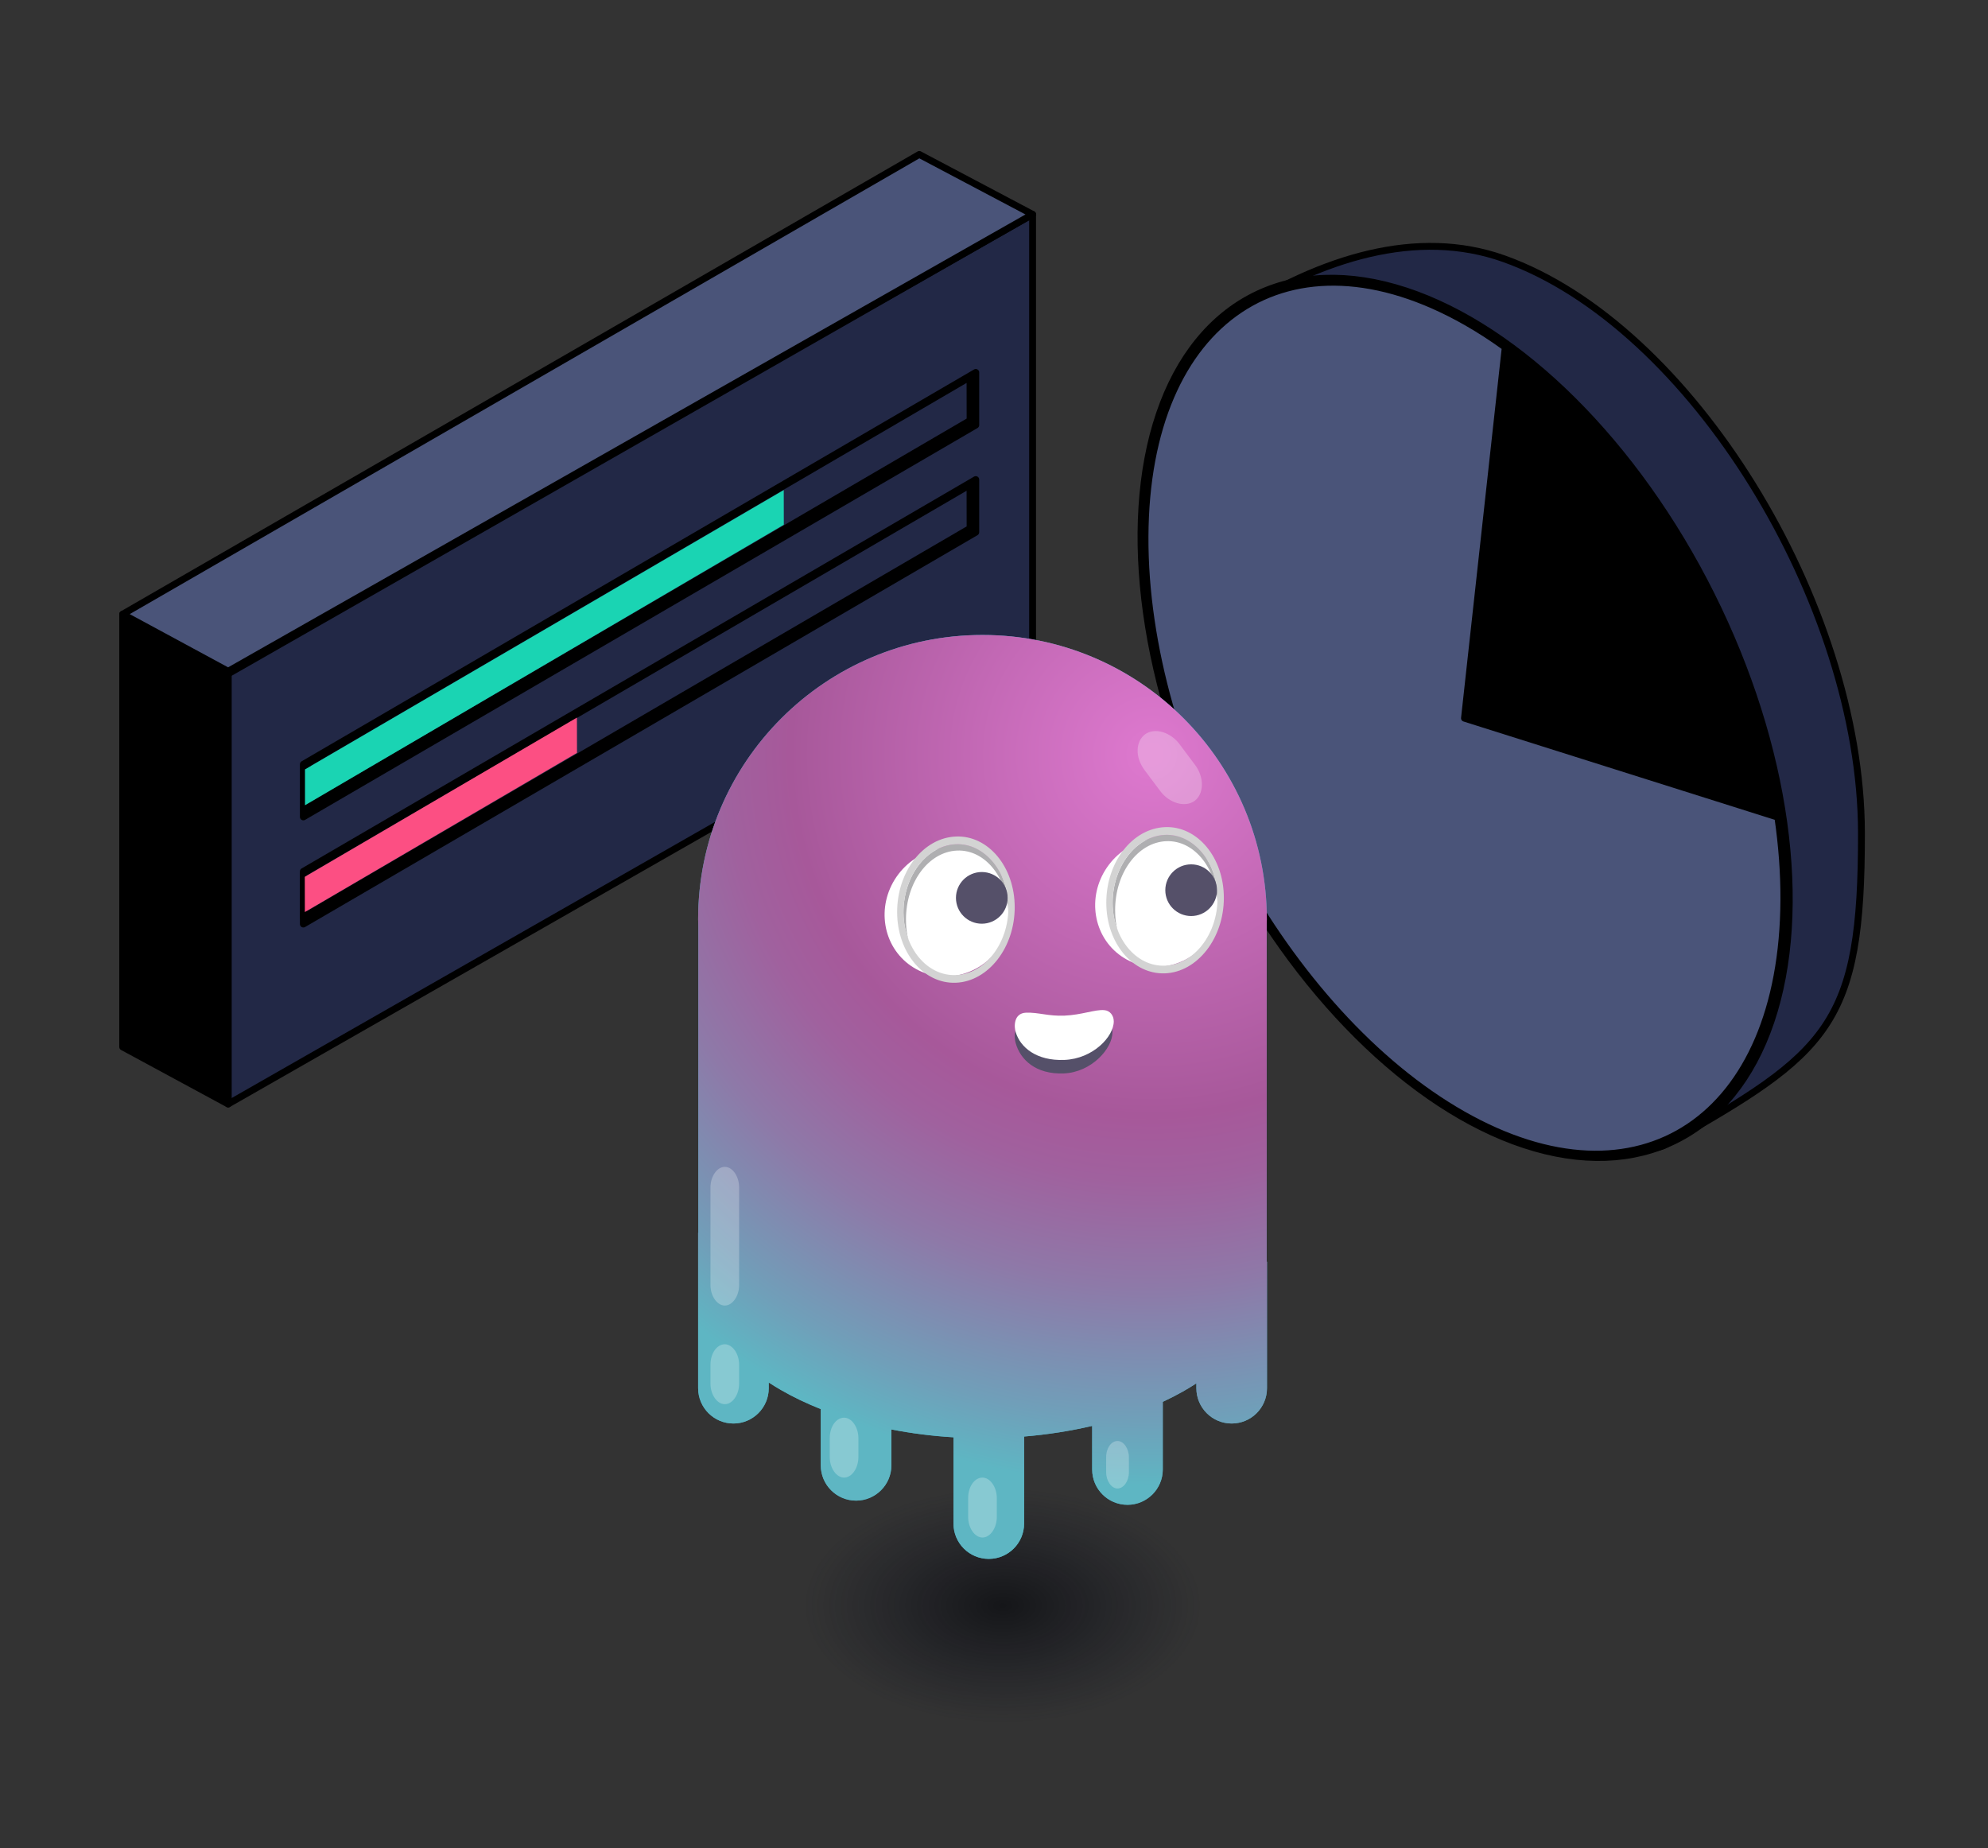 <?xml version="1.0" encoding="utf-8"?>
<!-- Generator: Adobe Illustrator 27.8.1, SVG Export Plug-In . SVG Version: 6.00 Build 0)  -->
<svg version="1.1" id="Слой_1" xmlns="http://www.w3.org/2000/svg" xmlns:xlink="http://www.w3.org/1999/xlink" x="0px" y="0px"
	 viewBox="0 0 290 269.62" style="enable-background:new 0 0 290 269.62;" xml:space="preserve">
<rect x="0" y="0" width="290" height="269.62" fill="#333333" stroke="none"/>
<style type="text/css">
	.st0{stroke:#000000;stroke-linecap:round;stroke-linejoin:round;stroke-miterlimit:10;}
	.st1{fill:#222846;stroke:#000000;stroke-linecap:round;stroke-linejoin:round;stroke-miterlimit:10;}
	.st2{fill-rule:evenodd;clip-rule:evenodd;stroke:#000000;stroke-linecap:round;stroke-linejoin:round;stroke-miterlimit:10;}
	
		.st3{fill-rule:evenodd;clip-rule:evenodd;fill:#222846;stroke:#000000;stroke-linecap:round;stroke-linejoin:round;stroke-miterlimit:10;}
	
		.st4{fill-rule:evenodd;clip-rule:evenodd;fill:#4A5479;stroke:#000000;stroke-linecap:round;stroke-linejoin:round;stroke-miterlimit:10;}
	.st5{fill-rule:evenodd;clip-rule:evenodd;fill:#5C6A91;}
	.st6{fill:#6D75A2;}
	.st7{stroke:#1A213A;stroke-linecap:round;stroke-linejoin:round;stroke-miterlimit:10;}
	.st8{stroke:#4A5479;stroke-linecap:round;stroke-linejoin:round;stroke-miterlimit:10;}
	.st9{fill:url(#SVGID_1_);}
	.st10{fill:url(#SVGID_00000107562905299145314810000009852942691428382084_);}
	.st11{fill:url(#SVGID_00000013888649430016397640000015637258380632219579_);}
	
		.st12{fill:none;stroke:url(#SVGID_00000084489782120643760830000014619551834313132191_);stroke-width:5;stroke-linecap:round;stroke-linejoin:round;stroke-miterlimit:10;}
	.st13{fill:url(#SVGID_00000149358943472384731150000006388662616422447285_);}
	.st14{fill-rule:evenodd;clip-rule:evenodd;fill:#1AD4B3;}
	.st15{fill-rule:evenodd;clip-rule:evenodd;fill:#FC4F83;}
	.st16{fill:#4A5479;stroke:#000000;stroke-linecap:round;stroke-linejoin:round;stroke-miterlimit:10;}
	
		.st17{fill:url(#SVGID_00000093887599599840287700000012701954375037566852_);stroke:#1D1D1B;stroke-width:0.211;stroke-linecap:round;stroke-linejoin:round;stroke-miterlimit:10;}
	.st18{fill-rule:evenodd;clip-rule:evenodd;}
	
		.st19{fill:url(#SVGID_00000013163109144961180340000016626483629690820752_);stroke:#1D1D1B;stroke-width:0.211;stroke-linecap:round;stroke-linejoin:round;stroke-miterlimit:10;}
	
		.st20{fill:url(#SVGID_00000027580100910216381240000011328054550824025999_);stroke:#1D1D1B;stroke-width:0.211;stroke-linecap:round;stroke-linejoin:round;stroke-miterlimit:10;}
	
		.st21{fill:url(#SVGID_00000163782159541377909010000001614832047729303465_);stroke:#1D1D1B;stroke-width:0.211;stroke-linecap:round;stroke-linejoin:round;stroke-miterlimit:10;}
	.st22{fill-rule:evenodd;clip-rule:evenodd;fill:url(#SVGID_00000096024099648703938920000017572932732550903948_);}
	.st23{fill-rule:evenodd;clip-rule:evenodd;fill:url(#SVGID_00000174594354253310585210000016065351377095186072_);}
	.st24{fill:url(#SVGID_00000053504012683682099620000011176317838097667519_);}
	.st25{fill:url(#SVGID_00000155126730432320771820000002052767847153609629_);}
	.st26{fill:url(#SVGID_00000152972084029815744230000017736054353389632438_);}
	
		.st27{fill-rule:evenodd;clip-rule:evenodd;fill:#4AA089;stroke:url(#SVGID_00000137126201985503203070000002197798197230158767_);stroke-linecap:round;stroke-linejoin:round;stroke-miterlimit:10;}
	
		.st28{fill-rule:evenodd;clip-rule:evenodd;fill:#4AA089;stroke:url(#SVGID_00000067941250371949250120000009454217889887733694_);stroke-linecap:round;stroke-linejoin:round;stroke-miterlimit:10;}
	
		.st29{fill:none;stroke:url(#SVGID_00000110467007187444087320000016023705503324117427_);stroke-width:5;stroke-linecap:round;stroke-linejoin:round;stroke-miterlimit:10;}
	.st30{fill:url(#SVGID_00000170257560593281295980000010175538251285104302_);}
	
		.st31{fill:none;stroke:url(#SVGID_00000130611200448627587310000001614154857141829300_);stroke-width:5;stroke-linecap:round;stroke-linejoin:round;stroke-miterlimit:10;}
	.st32{fill:url(#SVGID_00000176010357008327858810000002614187582994613639_);}
	
		.st33{fill:none;stroke:url(#SVGID_00000122685650560640304070000001217926257786761867_);stroke-width:5;stroke-linecap:round;stroke-linejoin:round;stroke-miterlimit:10;}
	.st34{fill:url(#SVGID_00000181073385988647727480000012945832926663825293_);}
	.st35{fill:#4A5479;}
	
		.st36{fill-rule:evenodd;clip-rule:evenodd;fill:#1AD4B3;stroke:#111422;stroke-linecap:round;stroke-linejoin:round;stroke-miterlimit:10;}
	
		.st37{fill-rule:evenodd;clip-rule:evenodd;fill:#4AA089;stroke:url(#SVGID_00000090259992320748969370000006318111983592246658_);stroke-linecap:round;stroke-linejoin:round;stroke-miterlimit:10;}
	.st38{fill:#FFFFFF;}
	
		.st39{fill-rule:evenodd;clip-rule:evenodd;fill:#FC4F83;stroke:#111422;stroke-linecap:round;stroke-linejoin:round;stroke-miterlimit:10;}
	
		.st40{fill-rule:evenodd;clip-rule:evenodd;fill:#CB3D61;stroke:#000000;stroke-linecap:round;stroke-linejoin:round;stroke-miterlimit:10;}
	.st41{fill:url(#SVGID_00000096043967761137837730000015497926734770496162_);}
	.st42{fill:url(#SVGID_00000125602074043110875250000000289198988537189256_);}
	.st43{fill:url(#SVGID_00000158729185812493281280000012355951631292943037_);}
	
		.st44{fill:none;stroke:url(#SVGID_00000005244419556407338750000001749547124463665578_);stroke-width:5;stroke-linecap:round;stroke-linejoin:round;stroke-miterlimit:10;}
	.st45{fill:url(#SVGID_00000160882454866681299890000000842315995073231799_);}
	
		.st46{fill:none;stroke:url(#SVGID_00000181071959751209171920000007954895120962348419_);stroke-width:5;stroke-linecap:round;stroke-linejoin:round;stroke-miterlimit:10;}
	.st47{fill:url(#SVGID_00000083048521762769909370000002268065082874979981_);}
	.st48{fill:url(#SVGID_00000034800364463544698100000016060893645013808565_);}
	.st49{fill:#222846;}
	.st50{fill:url(#SVGID_00000154404131991663227660000015407641124125948863_);}
	.st51{fill:url(#SVGID_00000167398046402656342300000001605976096619331204_);}
	.st52{fill:url(#SVGID_00000181808250878719595070000007606942224296348606_);}
	.st53{fill:url(#SVGID_00000123420535333486098550000002440111039619246260_);}
	.st54{fill:url(#SVGID_00000101073055181858777020000002933754308044084917_);}
	.st55{fill:url(#SVGID_00000121256731038634257060000000937559929434117048_);}
	.st56{fill-rule:evenodd;clip-rule:evenodd;fill:#6D75A2;}
	.st57{fill-rule:evenodd;clip-rule:evenodd;fill:#4A5479;}
	.st58{opacity:0.29;fill:url(#SVGID_00000158005649788893920560000007954591973538626737_);enable-background:new    ;}
	.st59{fill:url(#SVGID_00000142134918251761549110000013004496935691019954_);}
	.st60{fill:url(#SVGID_00000109029247256867284780000017665505530165797819_);}
	.st61{fill:url(#SVGID_00000029763761586439825830000005228738723783665039_);}
	.st62{fill-rule:evenodd;clip-rule:evenodd;fill:url(#SVGID_00000005971810821949162830000008628255350751694758_);}
	.st63{fill:url(#SVGID_00000096747811140074089070000012874814342708296372_);}
	.st64{fill:url(#SVGID_00000106134734194520462220000015085104090905129357_);}
	.st65{fill:url(#SVGID_00000150815463100073103940000005176771070025835187_);}
	.st66{fill:url(#SVGID_00000076598342740471750760000004554784703011365803_);}
	.st67{opacity:0.29;fill:url(#SVGID_00000169559827877646679850000003507643985258623413_);enable-background:new    ;}
	.st68{fill-rule:evenodd;clip-rule:evenodd;fill:#222846;}
	
		.st69{fill:none;stroke:url(#SVGID_00000047057092295595224350000012486489916612225690_);stroke-width:5;stroke-linecap:round;stroke-linejoin:round;stroke-miterlimit:10;}
	.st70{fill:url(#SVGID_00000037675199356324893900000006361798081921055672_);}
	
		.st71{fill:none;stroke:url(#SVGID_00000143603069033625027410000002492857466334086573_);stroke-width:5;stroke-linecap:round;stroke-linejoin:round;stroke-miterlimit:10;}
	.st72{fill:url(#SVGID_00000004543112897418642550000007577948242395696519_);}
	
		.st73{fill:none;stroke:url(#SVGID_00000009557297138861330430000007788954528086343867_);stroke-width:5;stroke-linecap:round;stroke-linejoin:round;stroke-miterlimit:10;}
	.st74{fill:url(#SVGID_00000008852136067568594060000003067878511479243930_);}
	
		.st75{fill-rule:evenodd;clip-rule:evenodd;fill:#4AA089;stroke:url(#SVGID_00000036243684301167578060000001744538144531483546_);stroke-linecap:round;stroke-linejoin:round;stroke-miterlimit:10;}
	.st76{fill-rule:evenodd;clip-rule:evenodd;fill:url(#SVGID_00000083061840312241923730000013497218596647618451_);}
	.st77{fill:url(#SVGID_00000057125010644835431690000004558065338861026211_);}
	.st78{fill:url(#SVGID_00000054224885788911949430000004313149993355556260_);}
	.st79{fill:url(#SVGID_00000173130253990688319810000010633728812677422248_);}
	.st80{opacity:0.29;fill:url(#SVGID_00000132773299541189475320000010322568104520472736_);}
	.st81{opacity:0.29;fill:url(#SVGID_00000109743832012877908360000003464365750003700870_);}
	.st82{opacity:0.256;fill-rule:evenodd;clip-rule:evenodd;fill:#FFFFFF;enable-background:new    ;}
	.st83{opacity:0.67;fill:url(#SVGID_00000150804784265115711070000000750833170527116693_);}
	.st84{fill:#3FA9BD;}
	.st85{fill:url(#SVGID_00000099626570627469007790000010356136692065078925_);}
	.st86{fill-rule:evenodd;clip-rule:evenodd;fill:#555069;}
	.st87{fill-rule:evenodd;clip-rule:evenodd;fill:#FFFFFF;}
	.st88{fill-rule:evenodd;clip-rule:evenodd;fill:#AFAFB1;}
	.st89{fill-rule:evenodd;clip-rule:evenodd;fill:#D3D3D3;}
	.st90{opacity:0.67;fill:url(#SVGID_00000173142630088636084080000017377648651082302867_);}
	.st91{fill:url(#SVGID_00000033340860609417346060000005979774254398126221_);}
	.st92{opacity:0.67;fill:url(#SVGID_00000148649038357317721490000001633228818828405418_);}
	.st93{fill:url(#SVGID_00000099646125772270993400000011323456645977692067_);}
	.st94{opacity:0.67;fill:url(#SVGID_00000013179233163295457320000005504680011748904860_);}
	.st95{fill:url(#SVGID_00000152950341829782085240000005051200067696190111_);}
	.st96{opacity:0.67;fill:url(#SVGID_00000019675824309749820430000002864616159165623992_);}
	.st97{fill:url(#SVGID_00000137123773497424144560000005615607757872288144_);}
	.st98{opacity:0.67;fill:url(#SVGID_00000086679800116448888570000018391420149298947200_);}
	.st99{fill:url(#SVGID_00000028302693207532736100000016244126965624196511_);}
	.st100{fill:#1AD4B3;}
	.st101{opacity:0.67;fill:url(#SVGID_00000149354282852938407640000006768887483489311149_);}
	.st102{fill:url(#SVGID_00000148624548016211543960000006001633276711115453_);}
	.st103{opacity:0.67;fill:url(#SVGID_00000021833700257084043080000000258429142386257598_);}
	.st104{fill:url(#SVGID_00000174580467179234107930000011950867023418108573_);}
	.st105{opacity:0.67;fill:url(#SVGID_00000064340159476564986680000008666958685219669919_);}
	.st106{fill:url(#SVGID_00000093150129513906716940000004350449716932521660_);}
	.st107{opacity:0.67;fill:url(#SVGID_00000065757515271129111740000014863566641798008489_);}
	.st108{fill:url(#SVGID_00000053515316406667445730000017112480841798181266_);}
	.st109{opacity:0.67;fill:url(#SVGID_00000014616673502716578000000011064156652195921547_);}
	.st110{fill:url(#SVGID_00000049903935964433481180000006565614203850038920_);}
	.st111{opacity:0.67;fill:url(#SVGID_00000020389704436746824930000010480456187218687907_);}
	.st112{fill:url(#SVGID_00000140698396873119013100000011107799293759098247_);}
	
		.st113{fill-rule:evenodd;clip-rule:evenodd;fill:none;stroke:#FFFFFF;stroke-width:0.738;stroke-linecap:round;stroke-linejoin:round;stroke-miterlimit:10;}
	.st114{opacity:0.67;fill:url(#SVGID_00000146476956750549685840000007673114780435844522_);}
	.st115{fill:url(#SVGID_00000139293169017281961690000014712439039983588522_);}
	.st116{opacity:0.67;fill:url(#SVGID_00000132806937718578626090000001120140016434003112_);}
	.st117{fill:url(#SVGID_00000088107890949768413360000000186765453103514036_);}
	.st118{opacity:0.67;fill:url(#SVGID_00000096740577285848718010000017138398971675808410_);}
	.st119{fill:url(#SVGID_00000110462859297864000420000002118356300030623371_);}
	.st120{opacity:0.67;fill:url(#SVGID_00000123424257634600744630000004311513825655360956_);}
	.st121{fill:url(#SVGID_00000180360816841780521520000010832589193384825770_);}
	.st122{opacity:0.67;fill:url(#SVGID_00000173846015854509636960000011209660465048034235_);}
	.st123{fill:url(#SVGID_00000029015378653380082090000004237627963452929209_);}
	.st124{opacity:0.67;fill:url(#SVGID_00000025419202885628667990000014481540930988677773_);}
	.st125{fill:url(#SVGID_00000116933569817759151030000000010990623993035697_);}
	.st126{opacity:0.67;fill:url(#SVGID_00000003087616042603663620000012051577691770371975_);}
	.st127{fill:url(#SVGID_00000049219077738072639530000010279365388006222241_);}
	.st128{opacity:0.67;fill:url(#SVGID_00000173132661847139686940000000869220570696341409_);}
	.st129{fill:url(#SVGID_00000042701366671329240970000009040036593203144869_);}
	.st130{opacity:0.67;fill:url(#SVGID_00000019653275187199213290000001957140834811696273_);enable-background:new    ;}
	.st131{fill:#5EA6B9;}
	.st132{fill:url(#SVGID_00000154388458167434589450000005943169026464667797_);}
	.st133{fill-rule:evenodd;clip-rule:evenodd;fill:#545067;}
	.st134{fill-rule:evenodd;clip-rule:evenodd;fill:#AEAEB0;}
	.st135{fill-rule:evenodd;clip-rule:evenodd;fill:#D2D2D2;}
	.st136{opacity:0.67;fill:url(#SVGID_00000100354489595357548170000004543152641843607942_);enable-background:new    ;}
	.st137{fill:url(#SVGID_00000106145094387607256550000013439664633533724036_);}
	.st138{fill-rule:evenodd;clip-rule:evenodd;fill:#63D0B3;}
	
		.st139{fill-rule:evenodd;clip-rule:evenodd;fill:none;stroke:#000000;stroke-linecap:round;stroke-linejoin:round;stroke-miterlimit:10;}
	.st140{fill-rule:evenodd;clip-rule:evenodd;fill:#E85C83;}
	
		.st141{fill-rule:evenodd;clip-rule:evenodd;fill:#4AA089;stroke:url(#SVGID_00000054951837825414893350000007469967077036318908_);stroke-linecap:round;stroke-linejoin:round;stroke-miterlimit:10;}
	.st142{fill:#5DC29D;}
	.st143{fill:url(#SVGID_00000183237585471349232660000008821974507400391556_);}
	.st144{fill:url(#SVGID_00000047764977056171575200000016933741046353924001_);}
	.st145{fill:#E85C83;}
	.st146{opacity:0.67;fill:url(#SVGID_00000180326629403383913350000002882071279048703111_);enable-background:new    ;}
	.st147{fill:url(#SVGID_00000165919481374746413770000004850168008336445833_);}
	
		.st148{fill:none;stroke:url(#SVGID_00000047053055856732436860000000068512108121908360_);stroke-width:5;stroke-linecap:round;stroke-linejoin:round;stroke-miterlimit:10;}
	.st149{fill:url(#SVGID_00000102516821338108560910000006568332783146597259_);}
	.st150{opacity:0.67;fill:url(#SVGID_00000103959917269806887500000004344646401973048764_);enable-background:new    ;}
	.st151{fill:url(#SVGID_00000111875096449120858870000007066417339297202102_);}
	.st152{opacity:0.67;fill:url(#SVGID_00000086671658050454532710000010245731694868942782_);}
	.st153{fill:url(#SVGID_00000032639578002624271170000017152073682393439894_);}
	.st154{opacity:0.67;fill:url(#SVGID_00000000208320397547515140000004785794237710290824_);}
	.st155{fill:url(#SVGID_00000011028789184644679620000004051614849988412847_);}
	.st156{opacity:0.67;fill:url(#SVGID_00000173860869949931385900000014962931093047767476_);}
	.st157{fill:url(#SVGID_00000096057886590787808380000007917875992239512744_);}
	.st158{opacity:0.67;fill:url(#SVGID_00000139269636481514532550000008562299886497666459_);}
	.st159{fill:url(#SVGID_00000002385955071423553980000007360532250296975771_);}
	.st160{opacity:0.67;fill:url(#SVGID_00000021119863025530567930000000926677349362570669_);}
	.st161{fill:url(#SVGID_00000043420504352453119160000018148445469191496615_);}
	.st162{fill:none;stroke:#000000;stroke-width:22;stroke-linecap:round;stroke-linejoin:round;stroke-miterlimit:10;}
	.st163{fill:url(#SVGID_00000039109866516756524670000000823870521471441040_);}
	.st164{fill:url(#SVGID_00000083049405709820330040000012764701189656369561_);}
	.st165{fill:none;stroke:url(#SVGID_00000156556067292701689320000017769167715862993554_);stroke-width:5;stroke-miterlimit:10;}
	.st166{fill:url(#SVGID_00000146479708056932815740000014707269465869769650_);}
	.st167{fill:none;}
	.st168{opacity:0.67;fill:url(#SVGID_00000158020052311810271040000009275841298871712926_);}
	.st169{fill:url(#SVGID_00000067222422102778111780000017035518760052358029_);}
	.st170{fill:none;stroke:url(#SVGID_00000167376955224808032230000007974745648816251814_);stroke-width:5;stroke-miterlimit:10;}
	.st171{fill:url(#SVGID_00000136369548791167284170000014720234958167745189_);}
	.st172{opacity:0.67;fill:url(#SVGID_00000150784480902379933940000001431325019730521776_);}
	.st173{fill:url(#SVGID_00000183224034949112434770000014301479886713197721_);}
	.st174{opacity:0.67;fill:url(#SVGID_00000044888166983646032880000003739542277633463200_);}
	.st175{fill:url(#SVGID_00000170262570488583217630000007745485056538508683_);}
	.st176{opacity:0.67;fill:url(#SVGID_00000121958667768789283750000016876388281250106272_);}
	.st177{fill:url(#SVGID_00000062178423877951483770000006577647382393515923_);}
</style>
<g>
	<polygon class="st3" points="150.63,31.27 33.28,98.3 33.28,161.05 150.63,94.01 	"/>
	<polygon class="st2" points="17.9,89.6 33.28,97.92 33.28,161.05 17.9,152.73 	"/>
	<polygon class="st4" points="150.63,31.27 134.1,22.53 17.9,89.6 33.28,97.92 	"/>
</g>
<g>
	<g>
		<polygon class="st2" points="142.34,62.01 44.25,119.17 44.25,111.49 142.34,54.33 		"/>
		<polygon class="st3" points="141.51,61.35 44.86,117.79 44.85,111.43 141.5,54.99 		"/>
		<polygon class="st14" points="114.34,76.55 44.49,117.47 44.49,112.24 114.33,71.49 		"/>
	</g>
	<g>
		<polygon class="st2" points="142.34,77.64 44.25,134.8 44.25,127.12 142.34,69.96 		"/>
		<polygon class="st3" points="141.51,77.08 44.25,133.79 44.24,127.43 141.5,70.72 		"/>
		<polygon class="st15" points="84.17,109.83 44.47,133.05 44.46,127.91 84.16,104.68 		"/>
	</g>
</g>
<g>
	<path class="st1" d="M177.37,73.82c0-16.69-5.94-22.53,2.49-27.94c12.9-8.28,26.89-12.64,39.52-8.14
		c27.31,9.73,52.1,50.32,52.16,83.71c0.05,28.15-4.78,32.1-28.51,45.5c-4.69,2.65-17.34-4.66-23.65-8.32
		C196.18,145.17,177.37,107.2,177.37,73.82z"/>
	
		<ellipse transform="matrix(0.895 -0.447 0.447 0.895 -24.304 106.445)" class="st0" cx="213.63" cy="104.77" rx="40.13" ry="68.8"/>
	<path class="st16" d="M213.63,104.77l5.95-54.11c-1.87-1.35-3.77-2.59-5.71-3.69c-25.73-14.63-46.7-0.61-46.84,31.31
		s20.62,69.66,46.35,84.29c25.73,14.63,46.7,0.61,46.84-31.31c0.02-3.94-0.29-7.98-0.88-12.05L213.63,104.77z"/>
</g>
<g>
	<g>
		<path id="矩形_00000174576588283323481590000011612067494284038837_" class="st82" d="M177.82,200.04L177.82,200.04
			c0.62,0,1.15,0.76,1.15,1.64v1.52c0,0.88-0.53,1.64-1.15,1.64l0,0c-0.62,0-1.15-0.76-1.15-1.64v-1.52
			C176.68,200.74,177.2,200.04,177.82,200.04z"/>
		
			<radialGradient id="SVGID_1_" cx="146.279" cy="234.168" r="29.158" gradientTransform="matrix(1 0 0 0.59 0 96.057)" gradientUnits="userSpaceOnUse">
			<stop  offset="0" style="stop-color:#06070C"/>
			<stop  offset="1" style="stop-color:#0D101D;stop-opacity:0"/>
		</radialGradient>
		<path style="opacity:0.67;fill:url(#SVGID_1_);" d="M171.28,220.09c-13.68-7.9-35.96-8-49.77-0.23s-13.91,20.48-0.23,28.37
			c13.68,7.9,35.96,8,49.77,0.23C184.85,240.69,184.96,227.99,171.28,220.09z"/>
		<g>
			<path class="st84" d="M184.78,184.07v-49.28c0-0.23,0.02-0.45,0.02-0.68c0-22.91-18.57-41.48-41.48-41.48
				c-22.91,0-41.48,18.57-41.48,41.48c0,0.36,0.02,0.72,0.03,1.07v44.66h-0.03v22.67c0,2.84,2.3,5.15,5.15,5.15
				c2.84,0,5.15-2.31,5.15-5.15v-0.83c0.56,0.36,1.13,0.72,1.74,1.07c1.83,1.06,3.79,1.99,5.85,2.81v8.2c0,2.84,2.3,5.15,5.15,5.15
				c2.84,0,5.15-2.31,5.15-5.15v-5.23c2.95,0.57,5.99,0.96,9.06,1.14v12.59c0,2.84,2.3,5.15,5.15,5.15c2.84,0,5.15-2.31,5.15-5.15
				v-12.7c3.39-0.28,6.73-0.8,9.93-1.55v6.36c0,2.84,2.3,5.15,5.15,5.15c2.84,0,5.15-2.31,5.15-5.15v-9.87
				c1-0.47,1.97-0.96,2.91-1.49c0.7-0.39,1.35-0.8,1.99-1.21v0.71c0,2.84,2.3,5.15,5.15,5.15s5.15-2.31,5.15-5.15v-18.45H184.78z"/>
			
				<radialGradient id="SVGID_00000180352060071544816260000001431346894970607522_" cx="168.002" cy="110.047" r="106.685" gradientUnits="userSpaceOnUse">
				<stop  offset="0.012" style="stop-color:#DD78CE"/>
				<stop  offset="0.494" style="stop-color:#A7589A"/>
				<stop  offset="0.583" style="stop-color:#A0619E"/>
				<stop  offset="0.727" style="stop-color:#8E79A8"/>
				<stop  offset="0.908" style="stop-color:#709FB9"/>
				<stop  offset="1" style="stop-color:#5EB6C3"/>
			</radialGradient>
			<path style="fill:url(#SVGID_00000180352060071544816260000001431346894970607522_);" d="M184.78,184.07v-49.28
				c0-0.23,0.02-0.45,0.02-0.68c0-22.91-18.57-41.48-41.48-41.48c-22.91,0-41.48,18.57-41.48,41.48c0,0.36,0.02,0.72,0.03,1.07
				v44.66h-0.03v22.67c0,2.84,2.3,5.15,5.15,5.15c2.84,0,5.15-2.31,5.15-5.15v-0.83c0.56,0.36,1.13,0.72,1.74,1.07
				c1.83,1.06,3.79,1.99,5.85,2.81v8.2c0,2.84,2.3,5.15,5.15,5.15c2.84,0,5.15-2.31,5.15-5.15v-5.23c2.95,0.57,5.99,0.96,9.06,1.14
				v12.59c0,2.84,2.3,5.15,5.15,5.15c2.84,0,5.15-2.31,5.15-5.15v-12.7c3.39-0.28,6.73-0.8,9.93-1.55v6.36
				c0,2.84,2.3,5.15,5.15,5.15c2.84,0,5.15-2.31,5.15-5.15v-9.87c1-0.47,1.97-0.96,2.91-1.49c0.7-0.39,1.35-0.8,1.99-1.21v0.71
				c0,2.84,2.3,5.15,5.15,5.15s5.15-2.31,5.15-5.15v-18.45H184.78z"/>
		</g>
		<path id="矩形_00000007417107686637507580000014205103695477996929_" class="st82" d="M105.73,170.22L105.73,170.22
			c1.12,0,2.09,1.38,2.09,2.99v14.25c0,1.61-0.96,2.99-2.09,2.99l0,0c-1.12,0-2.09-1.38-2.09-2.99v-14.25
			C103.64,171.6,104.61,170.22,105.73,170.22z"/>
		<path id="矩形_00000101809494190856234910000002345618731239334571_" class="st82" d="M167.03,107.13L167.03,107.13
			c1.37-1.02,3.68-0.37,5.02,1.41l2.29,3.06c1.34,1.78,1.31,4.19-0.06,5.22l0,0c-1.37,1.02-3.68,0.37-5.02-1.41l-2.29-3.06
			C165.54,110.44,165.66,108.16,167.03,107.13z"/>
		<path id="矩形_00000161604928908795527600000008605890212235698820_" class="st82" d="M123.13,206.81L123.13,206.81
			c1.12,0,2.09,1.38,2.09,2.99v2.76c0,1.61-0.96,2.99-2.09,2.99l0,0c-1.12,0-2.09-1.38-2.09-2.99v-2.76
			C121.04,208.08,122,206.81,123.13,206.81z"/>
		<path id="矩形_00000175321853410306879980000001170281700059483016_" class="st82" d="M105.73,196.1L105.73,196.1
			c1.12,0,2.09,1.38,2.09,2.99v2.76c0,1.61-0.96,2.99-2.09,2.99l0,0c-1.12,0-2.09-1.38-2.09-2.99v-2.76
			C103.64,197.37,104.61,196.1,105.73,196.1z"/>
		<path id="矩形_00000145768048235864275040000012115126387051226515_" class="st82" d="M143.32,215.55L143.32,215.55
			c1.12,0,2.09,1.38,2.09,2.99v2.76c0,1.61-0.96,2.99-2.09,2.99l0,0c-1.12,0-2.09-1.38-2.09-2.99v-2.76
			C141.23,216.82,142.19,215.55,143.32,215.55z"/>
		<path id="矩形_00000076565711984352682370000003144567158406498946_" class="st82" d="M163.02,210.21L163.02,210.21
			c0.89,0,1.66,1.1,1.66,2.37v2.19c0,1.28-0.76,2.37-1.66,2.37l0,0c-0.89,0-1.66-1.1-1.66-2.37v-2.19
			C161.36,211.21,162.13,210.21,163.02,210.21z"/>
		<g>
			<path id="椭圆形_00000155129080565217219960000011225319890852127894_" class="st86" d="M155.19,156.59
				c4.06-0.17,7.1-3.66,7.09-6c0-0.94-0.55-1.75-1.38-1.81c-1.29-0.13-3.23,0.7-5.72,0.8c-2.31,0.1-3.78-0.5-5.53-0.42
				c-1.84,0.08-1.75,2.22-1.47,3.06C148.83,154.52,151.04,156.76,155.19,156.59z"/>
			<path id="椭圆形_00000078025562520743858880000008416374861513232017_" class="st87" d="M155.28,154.62
				c4.15-0.17,7.19-3.38,7.19-5.63c0-0.84-0.55-1.57-1.38-1.63c-1.29-0.13-3.32,0.7-5.81,0.8c-2.4,0.1-3.78-0.5-5.62-0.43
				c-1.84,0.08-1.75,2.13-1.48,2.87C148.82,152.73,151.13,154.79,155.28,154.62z"/>
		</g>
		<g>
			
				<ellipse transform="matrix(0.567 -0.824 0.824 0.567 -49.799 171.504)" class="st87" cx="138.24" cy="133.12" rx="9.5" ry="9.1"/>
			<path id="形状结合_00000067234309611863648520000001352696298397152951_" class="st88" d="M139.44,123.16
				c4.24-0.18,7.66,3.98,7.66,9.22c0,0.19,0,0.37,0,0.56l0,0.56c0-5.33-3.33-9.59-7.48-9.42c-4.15,0.17-7.46,4.61-7.46,10.04
				c0,1.03,0.09,2.05,0.37,2.98c-0.46-1.2-0.74-2.59-0.74-3.99C131.79,127.78,135.2,123.33,139.44,123.16z"/>
			<path id="形状结合_00000162341696767027055490000002275206768602789016_" class="st89" d="M139.44,122.03
				c4.7-0.2,8.58,4.41,8.58,10.31c0.01,5.89-3.86,10.83-8.57,11.02c-4.7,0.2-8.58-4.41-8.58-10.31
				C130.87,127.16,134.65,122.23,139.44,122.03z M139.44,123.16c-4.24,0.18-7.65,4.62-7.64,9.86c0,5.24,3.42,9.4,7.66,9.22
				c4.24-0.18,7.65-4.62,7.64-9.86C147.1,127.14,143.59,122.98,139.44,123.16z"/>
		</g>
		<g>
			
				<ellipse transform="matrix(0.567 -0.824 0.824 0.567 -35.364 196.208)" class="st87" cx="168.96" cy="131.74" rx="9.5" ry="9.1"/>
			<path id="形状结合_00000017505610530539898230000015726695416026389156_" class="st88" d="M169.95,121.79
				c4.24-0.18,7.66,3.98,7.66,9.22c0,0.19,0,0.37,0,0.56l0,0.56c0-5.33-3.33-9.59-7.48-9.42s-7.46,4.61-7.46,10.04
				c0,1.03,0.09,2.05,0.37,2.98c-0.46-1.2-0.74-2.59-0.74-3.99C162.31,126.41,165.71,121.96,169.95,121.79z"/>
			<path id="形状结合_00000021101072276550753200000011519581052717660332_" class="st89" d="M169.95,120.66
				c4.7-0.2,8.58,4.41,8.58,10.31c0.01,5.89-3.86,10.83-8.57,11.02s-8.58-4.41-8.58-10.31
				C161.38,125.79,165.16,120.86,169.95,120.66z M169.95,121.79c-4.24,0.18-7.65,4.62-7.64,9.86c0,5.24,3.42,9.4,7.66,9.22
				c4.24-0.18,7.65-4.62,7.64-9.86C177.61,125.77,174.1,121.61,169.95,121.79z"/>
		</g>
		<circle class="st86" cx="143.22" cy="130.98" r="3.77"/>
		<circle class="st86" cx="173.76" cy="129.86" r="3.77"/>
	</g>
</g>
</svg>
